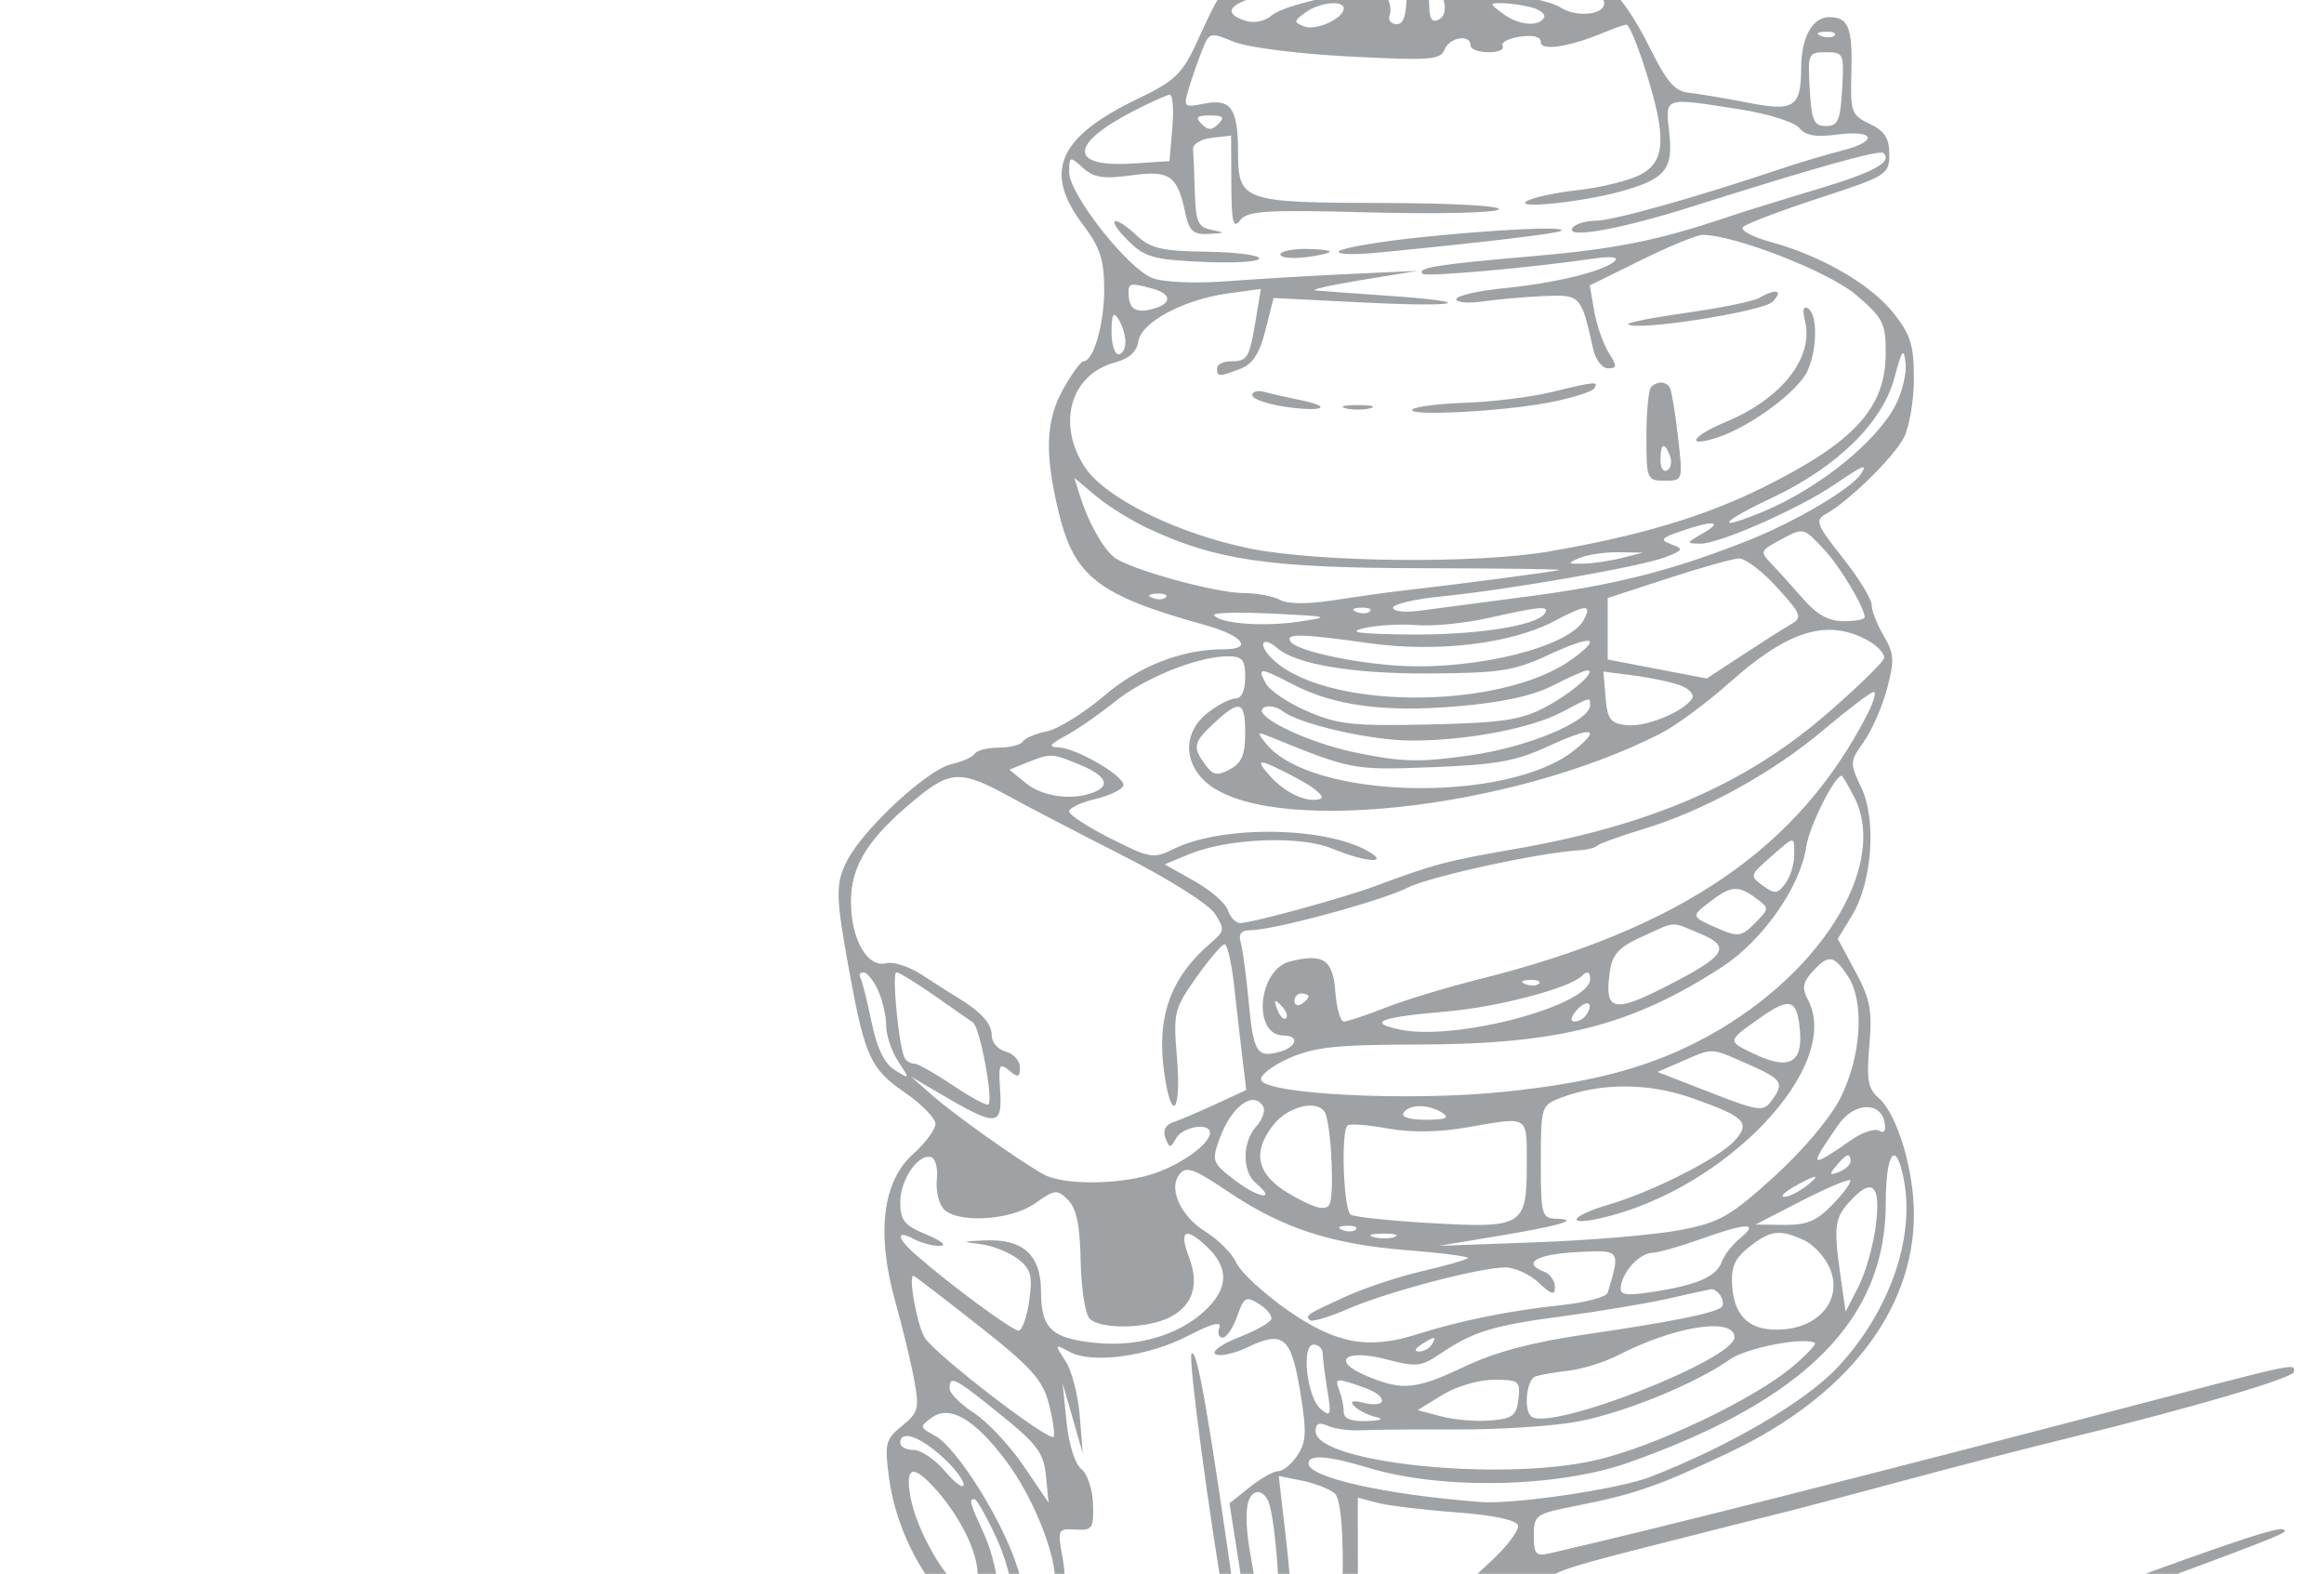 <svg width="223" height="151" viewBox="0 0 223 151" fill="none" xmlns="http://www.w3.org/2000/svg">
<g clip-path="url(#clip0_1_12034)">
<path fill-rule="evenodd" clip-rule="evenodd" d="M132.674 -23.501C129.5 -22.978 126.912 -20.79 126.912 -18.63C126.912 -17.601 126.304 -16.209 125.561 -15.539C123.849 -13.994 123.83 -11.537 125.517 -9.855C126.878 -8.497 130.878 -7.126 133.498 -7.119C134.929 -7.115 135.017 -6.84 135.017 -2.398C135.017 1.301 134.803 2.319 134.025 2.319C133.48 2.319 133.173 1.94 133.343 1.477C133.513 1.014 133.399 0.238 133.09 -0.246C132.634 -0.958 131.634 -0.975 127.862 -0.334C125.296 0.101 122.687 0.904 122.063 1.449C121.383 2.044 120.371 2.264 119.53 1.997C115.855 0.834 120.02 -0.827 128.263 -1.484C131.049 -1.706 133.455 -2.002 133.608 -2.142C133.762 -2.281 130.328 -2.329 125.975 -2.248C117.077 -2.082 117.963 -2.606 114.664 4.433C113.431 7.063 112.58 7.855 109.305 9.415C101.531 13.123 100.053 16.464 103.927 21.573C105.547 23.708 105.939 24.898 105.954 27.726C105.971 31.041 104.932 34.665 103.962 34.665C103.719 34.665 102.855 35.844 102.044 37.284C100.343 40.304 100.216 43.435 101.566 49.075C103.067 55.342 105.346 57.11 115.607 59.964C119.26 60.98 120.299 62.294 117.449 62.294C113.416 62.294 109.328 63.879 105.959 66.748C104.001 68.415 101.525 69.954 100.457 70.167C99.389 70.38 98.351 70.818 98.151 71.141C97.951 71.464 96.911 71.728 95.841 71.728C94.77 71.728 93.731 71.992 93.531 72.315C93.331 72.638 92.325 73.087 91.295 73.313C89.027 73.812 82.889 79.48 81.303 82.54C80.132 84.799 80.161 85.975 81.58 93.666C82.995 101.337 83.578 102.59 86.743 104.763C88.403 105.902 89.761 107.279 89.761 107.822C89.761 108.365 88.794 109.672 87.612 110.726C84.687 113.333 84.077 118.33 85.89 124.81C86.588 127.304 87.41 130.709 87.718 132.377C88.228 135.149 88.127 135.529 86.552 136.809C84.962 138.1 84.865 138.485 85.302 141.774C86.415 150.143 93.066 158.102 97.521 156.396C98.684 155.951 98.489 155.273 101.243 169.387C102.838 177.561 103.13 180.285 102.613 182.152C101.925 184.639 102.272 185.877 103.225 184.338C103.687 183.592 103.838 183.596 104.11 184.358C104.857 186.457 105.306 184.202 104.682 181.484C104.004 178.53 102.23 169.727 101.171 164.049C100.859 162.381 100.32 159.86 99.972 158.445C99.167 155.169 100.538 154.395 103.032 156.719C106.098 159.577 106.665 161.339 110.011 178.379C110.649 181.628 111.37 184.483 111.611 184.725C112.662 185.773 112.575 184.21 111.308 179.275C110.562 176.372 110.054 173.351 110.179 172.561C110.529 170.35 113.157 175.737 113.76 179.901C114.279 183.485 115.37 186.282 115.409 184.131C115.42 183.501 114.846 179.862 114.133 176.045C113.421 172.227 112.649 167.704 112.417 165.995L111.997 162.886L114.882 162.5C116.469 162.288 117.823 162.17 117.89 162.239C117.958 162.308 118.529 165.39 119.16 169.086C119.79 172.783 120.577 176.517 120.907 177.385C121.238 178.253 121.508 180.137 121.508 181.574C121.508 183.011 121.859 184.402 122.289 184.667C122.851 185.014 122.947 184.505 122.632 182.854L122.194 180.559L123.525 182.244C124.257 183.17 124.863 184.156 124.871 184.434C124.879 184.712 125.195 184.939 125.574 184.939C125.952 184.939 125.206 182.892 123.917 180.391C121.815 176.312 120.383 171.394 119.966 166.819C119.668 163.547 121.379 164.832 124.552 170.262C126.345 173.331 129.012 177.889 130.479 180.391C133.158 184.962 134.06 185.625 135.558 184.131C136.188 183.502 136.368 183.502 136.368 184.131C136.368 184.576 136.639 184.939 136.969 184.939C137.299 184.939 137.527 184.409 137.475 183.76C137.415 182.995 137.948 182.501 138.996 182.354C140.343 182.163 140.549 182.358 140.241 183.532C139.913 184.782 140.168 184.939 142.511 184.939C144.358 184.939 145.149 184.648 145.149 183.968C145.149 183.434 145.471 182.799 145.863 182.557C147.002 181.855 149.878 182.847 149.878 183.941C149.878 184.649 150.615 184.933 152.411 184.919C154.42 184.902 154.705 184.759 153.79 184.227C152.453 183.45 152.825 181.858 154.786 179.961C156.22 178.573 155.945 178.379 158.726 182.749C159.493 183.954 160.436 184.939 160.823 184.939C161.233 184.939 161.14 184.39 160.599 183.619C152.47 172.037 151.747 170.78 150.506 166.062C149.791 163.346 148.73 160.399 148.148 159.513C147.567 158.627 147.186 157.629 147.302 157.296C147.462 156.839 165.525 180.311 168.248 184.512C168.506 184.911 168.912 185.043 169.151 184.805C169.585 184.372 167.734 181.478 164.95 178.236C163.473 176.516 162.376 175.047 158.033 168.972C156.759 167.191 154.058 163.516 152.03 160.805C149.302 157.16 148.54 155.68 149.101 155.12C150.054 154.17 152.155 156.044 156.528 161.747C162.243 169.199 175.711 184.939 176.373 184.939C177.01 184.939 174.623 181.867 167.733 173.82C163.627 169.025 162.88 168.117 157.002 160.778C154.523 157.682 152.651 154.992 152.843 154.801C155.161 152.488 172.912 166.484 180.811 176.853C185.323 182.774 187.704 185.485 187.704 184.702C187.704 184.394 187.092 183.365 186.343 182.416C184.614 180.222 185.005 179.841 187.607 181.183C188.738 181.767 190.312 182.244 191.106 182.244C191.899 182.244 196.161 180.365 200.577 178.069C207.928 174.247 210.194 173.546 209.009 175.459C208.765 175.854 206.987 176.926 205.058 177.841C198.754 180.833 192.337 184.396 192.664 184.722C192.84 184.898 196.427 183.275 200.633 181.116C204.84 178.957 208.515 177.089 208.8 176.965C209.085 176.841 209.349 178.661 209.386 181.009C209.47 186.335 210.5 183.885 210.602 178.114C210.706 172.22 210.222 172.179 200.208 177.224C192.361 181.179 191.325 181.533 189.433 180.91C186.313 179.882 180.594 174.569 178.94 171.161C177.152 167.477 177.772 165.875 181.45 164.68C182.846 164.226 186.178 162.837 188.855 161.594C191.531 160.35 194.068 159.332 194.493 159.332C195.455 159.332 204.651 168.123 204.293 168.701C203.766 169.551 197.836 168.65 197.836 167.72C197.836 166.987 197.244 167.028 194.796 167.933C193.124 168.551 191.756 169.262 191.756 169.512C191.756 169.763 193.026 170.475 194.576 171.094C197.122 172.109 197.455 172.117 197.988 171.167C198.789 169.738 205.099 169.735 207.141 171.163C208.508 172.118 208.643 172.114 208.643 171.122C208.643 170.215 209.329 170.065 212.696 170.231C216.929 170.44 217.941 171.138 215.06 171.859C214.131 172.091 213.371 172.552 213.371 172.882C213.371 173.743 213.675 173.657 216.484 172.003C219.021 170.51 221.825 170.291 240.221 170.142C242.171 170.127 243.767 169.817 243.767 169.454C243.767 169.04 236.805 168.793 225.041 168.789L206.315 168.785L203.425 165.901L200.535 163.018L210.33 158.123C215.718 155.43 220.126 152.979 220.126 152.676C220.126 152.372 215.608 154.415 210.086 157.213L200.048 162.303L197.876 160.48C193.944 157.18 193.278 157.242 183.049 161.861C175.125 165.439 173.241 166.108 172.219 165.709C171.387 165.384 171.584 165.067 173.12 164.256C174.201 163.686 175.873 162.974 176.835 162.673C179.401 161.872 189.76 158.124 203.577 152.997C219.662 147.028 219.787 146.977 219.014 146.721C218.33 146.493 211.185 148.953 196.822 154.362C192.364 156.041 186.589 158.182 183.989 159.121C181.388 160.059 177.344 161.568 175.002 162.474L170.743 164.122L166.22 160.809C158.009 154.792 156.511 154.008 152.917 153.843C151.06 153.758 149.028 153.922 148.401 154.207C147.426 154.652 147.335 154.453 147.772 152.817C148.258 150.994 148.727 150.795 158.366 148.338C163.914 146.925 169.517 145.509 170.817 145.193C172.117 144.876 177.285 143.509 182.3 142.155C187.315 140.801 194.458 138.953 198.173 138.048C210.111 135.141 220.126 132.203 220.126 131.608C220.126 130.787 220.808 130.642 204.023 135.04C178.67 141.683 158.526 146.778 148.696 149.033C147.376 149.335 147.176 149.111 147.176 147.328C147.176 145.368 147.349 145.242 151.06 144.51C156.9 143.359 159.086 142.6 165.966 139.338C177.226 133.999 183.651 125.703 183.651 116.505C183.651 112.219 182.032 106.867 180.28 105.358C179.243 104.465 179.09 103.609 179.374 100.304C179.665 96.941 179.456 95.841 178.03 93.202L176.342 90.08L177.709 87.837C179.644 84.664 180.08 78.674 178.604 75.57C177.482 73.211 177.49 73.062 178.835 71.178C179.6 70.105 180.605 67.816 181.067 66.091C181.8 63.359 181.76 62.704 180.753 61.004C180.117 59.931 179.598 58.597 179.598 58.039C179.598 57.48 178.342 55.439 176.808 53.502C174.284 50.317 174.132 49.916 175.212 49.313C177.416 48.083 181.703 43.882 182.682 41.993C183.214 40.964 183.651 38.408 183.651 36.312C183.651 33.124 183.331 32.098 181.699 30.045C179.505 27.285 174.783 24.547 169.936 23.224C168.151 22.738 166.947 22.084 167.259 21.772C167.572 21.46 170.856 20.215 174.558 19.005C181.085 16.873 181.287 16.747 181.287 14.794C181.287 13.259 180.842 12.57 179.41 11.884C177.653 11.045 177.541 10.738 177.651 7.085C177.783 2.681 177.379 1.645 175.529 1.645C173.921 1.645 172.847 3.574 172.833 6.486C172.815 10.312 172.179 10.726 167.672 9.844C165.501 9.419 162.965 8.993 162.036 8.897C160.701 8.758 159.908 7.832 158.251 4.473C157.098 2.137 155.578 -0.165 154.873 -0.642C152.484 -2.259 139.07 -3.834 139.07 -2.497C139.07 -2.181 141.882 -1.751 145.318 -1.541C151.691 -1.152 153.93 -0.667 153.93 0.324C153.93 1.439 151.25 1.69 149.74 0.717C148.887 0.168 145.938 -0.499 143.188 -0.763C138.346 -1.23 138.198 -1.2 138.554 0.156C138.78 1.023 138.551 1.7 137.952 1.929C137.157 2.233 137.019 1.481 137.182 -2.239C137.37 -6.521 137.478 -6.789 139.07 -6.963C139.999 -7.064 142.036 -7.479 143.596 -7.883C146.063 -8.524 146.635 -9.046 147.986 -11.899L149.54 -15.178V-15.655C149.341 -15.992 149.617 -15.546 149.341 -15.992C149.364 -16.329 149.364 -15.992 149.341 -16.666C149.326 -17.128 149.155 -16.621 149.341 -17.729C149.544 -18.933 149.099 -19.024 147.007 -18.212C146.117 -17.866 145.825 -18.093 145.825 -19.127C145.825 -22.183 138.816 -24.514 132.674 -23.501ZM138.733 -20.593C138.503 -20.222 137.439 -19.919 136.368 -19.919C135.298 -19.919 134.234 -20.222 134.004 -20.593C133.752 -21.001 134.686 -21.267 136.368 -21.267C138.051 -21.267 138.985 -21.001 138.733 -20.593ZM131.302 -19.919C131.532 -19.548 131.398 -19.245 131.005 -19.245C130.611 -19.245 130.289 -19.548 130.289 -19.919C130.289 -20.29 130.423 -20.593 130.587 -20.593C130.751 -20.593 131.073 -20.29 131.302 -19.919ZM142.448 -19.919C142.448 -19.548 142.144 -19.245 141.772 -19.245C141.401 -19.245 141.097 -19.548 141.097 -19.919C141.097 -20.29 141.401 -20.593 141.772 -20.593C142.144 -20.593 142.448 -20.29 142.448 -19.919ZM144.034 -17.539C143.826 -16.995 143.386 -16.55 143.059 -16.55C142.731 -16.55 142.536 -15.901 142.625 -15.108C142.713 -14.314 142.406 -13.531 141.941 -13.367C140.68 -12.92 140.883 -16.545 142.2 -17.997C143.435 -19.358 144.621 -19.062 144.034 -17.539ZM130.83 -17.763C131.275 -17.318 131.64 -16.234 131.64 -15.355C131.64 -12.771 129.325 -13.698 129.065 -16.387C128.844 -18.665 129.451 -19.138 130.83 -17.763ZM138.901 -17.233C139.414 -17.227 139.746 -16.298 139.746 -14.865V-12.506H136.031C132.345 -12.506 132.316 -12.522 132.316 -14.55C132.316 -16.787 134.234 -18.095 136.706 -17.543C137.449 -17.378 138.437 -17.238 138.901 -17.233ZM130.466 -12.412C132.2 -11.486 140.082 -11.604 141.917 -12.584C142.638 -12.969 143.737 -13.072 144.358 -12.814C146.515 -11.918 141.679 -10.547 136.243 -10.515C130.829 -10.483 127.208 -11.349 127.924 -12.505C128.455 -13.361 128.706 -13.351 130.466 -12.412ZM134.342 -9C134.342 -8.354 133.24 -8.405 130.965 -9.153C129.504 -9.634 129.618 -9.698 131.809 -9.622C133.202 -9.574 134.342 -9.294 134.342 -9ZM139.07 -9.137C137.731 -8.273 134.82 -8.273 135.355 -9.137C135.585 -9.508 136.743 -9.806 137.928 -9.801C139.568 -9.793 139.841 -9.634 139.07 -9.137ZM128.938 0.809C128.938 1.766 126.295 2.973 125.155 2.537C124.113 2.138 124.122 2.028 125.258 1.2C126.594 0.225 128.938 -0.024 128.938 0.809ZM147 0.72C147.831 0.942 148.345 1.393 148.142 1.722C147.588 2.616 145.657 2.404 144.176 1.286C142.878 0.307 142.878 0.297 144.176 0.307C144.897 0.311 146.167 0.497 147 0.72ZM157.92 6.812C159.943 13.242 159.817 15.513 157.366 16.777C156.283 17.335 153.624 17.991 151.456 18.233C149.287 18.474 147.058 18.953 146.5 19.297C145.214 20.09 151.851 19.394 155.619 18.341C159.806 17.17 160.568 16.232 160.174 12.737C159.781 9.257 159.559 9.33 166.972 10.495C169.663 10.918 172.195 11.711 172.648 12.272C173.234 13 174.235 13.182 176.194 12.92C179.916 12.422 180.319 13.538 176.748 14.451C175.158 14.857 172.489 15.652 170.817 16.217C162.925 18.885 154.771 21.173 153.126 21.18C152.126 21.184 151.116 21.498 150.881 21.878C150.219 22.945 155.473 22.003 162.374 19.817C174.275 16.048 180.388 14.339 180.733 14.683C181.603 15.551 179.81 16.528 174.345 18.161C171.105 19.13 167.237 20.332 165.751 20.831C159.004 23.1 155.02 23.894 146.838 24.601C137.831 25.379 135.925 25.687 136.511 26.271C136.825 26.585 146.885 25.69 152.917 24.811C154.606 24.566 155.366 24.654 154.944 25.048C153.894 26.026 149.316 27.147 144.305 27.653C141.797 27.905 139.746 28.377 139.746 28.701C139.746 29.025 140.886 29.124 142.279 28.922C143.672 28.719 146.298 28.488 148.116 28.408C151.678 28.252 151.725 28.303 152.871 33.486C153.096 34.505 153.738 35.339 154.297 35.339C155.182 35.339 155.19 35.144 154.359 33.823C153.835 32.989 153.212 31.199 152.975 29.847L152.544 27.387L157.464 24.961C160.171 23.627 162.824 22.535 163.358 22.535C166.443 22.535 175.497 26.071 178.098 28.292C180.696 30.511 180.948 31.006 180.944 33.875C180.937 39.148 177.938 42.425 169.122 46.792C163.516 49.569 157.239 51.438 148.527 52.926C141.609 54.106 126.493 53.951 119.973 52.633C113.038 51.23 106.089 47.816 104.115 44.842C101.353 40.68 102.721 35.906 107.002 34.771C108.342 34.415 109.084 33.744 109.23 32.755C109.5 30.911 113.58 28.735 117.867 28.149L120.986 27.722L120.494 30.688C119.88 34.384 119.711 34.665 118.091 34.665C117.37 34.665 116.78 34.968 116.78 35.339C116.78 36.167 116.95 36.171 119.007 35.391C120.205 34.937 120.856 33.938 121.426 31.68L122.206 28.59L130.807 29.023C140.33 29.502 142.063 28.977 132.991 28.361C129.833 28.146 126.794 27.923 126.236 27.863C125.679 27.805 127.655 27.358 130.627 26.871L136.031 25.985L129.614 26.28C126.084 26.443 120.765 26.756 117.793 26.977C114.599 27.215 111.643 27.09 110.565 26.671C108.193 25.75 102.596 18.631 102.596 16.534C102.595 14.973 102.643 14.957 103.906 16.098C104.955 17.044 105.879 17.191 108.514 16.829C112.228 16.319 112.959 16.814 113.716 20.345C114.111 22.187 114.472 22.52 115.989 22.444C117.581 22.363 117.614 22.317 116.273 22.059C114.96 21.807 114.74 21.315 114.652 18.445C114.596 16.618 114.521 14.744 114.483 14.28C114.446 13.817 115.252 13.342 116.273 13.225L118.131 13.011L118.153 17.605C118.17 21.351 118.325 22.002 118.997 21.135C119.707 20.216 121.417 20.113 131.519 20.38C137.953 20.549 143.485 20.422 143.812 20.096C144.154 19.754 139.432 19.491 132.689 19.474C119.173 19.442 118.812 19.313 118.796 14.535C118.782 10.388 118.108 9.433 115.553 9.942C113.596 10.333 113.535 10.275 114.061 8.525C114.362 7.521 114.934 5.876 115.331 4.869C116.036 3.084 116.109 3.063 118.35 3.997C119.655 4.542 124.43 5.155 129.412 5.417C137.182 5.826 138.225 5.753 138.603 4.772C139.061 3.581 141.097 3.229 141.097 4.34C141.097 4.711 141.875 5.014 142.825 5.014C143.776 5.014 144.387 4.745 144.183 4.416C143.979 4.087 144.721 3.685 145.832 3.522C147.134 3.331 147.851 3.518 147.851 4.049C147.851 4.923 150.628 4.495 153.93 3.111C154.859 2.723 155.819 2.385 156.063 2.361C156.307 2.338 157.143 4.341 157.92 6.812ZM176.038 3.4C175.813 3.623 175.23 3.648 174.743 3.453C174.204 3.238 174.365 3.078 175.151 3.046C175.863 3.017 176.262 3.176 176.038 3.4ZM176.762 8.552C176.588 11.573 176.361 12.09 175.208 12.09C174.054 12.09 173.827 11.573 173.653 8.552C173.455 5.138 173.509 5.014 175.208 5.014C176.906 5.014 176.96 5.138 176.762 8.552ZM112.491 12.258L112.215 15.46L108.68 15.687C102.6 16.077 102.578 13.87 108.63 10.723C110.326 9.842 111.951 9.106 112.24 9.089C112.53 9.072 112.643 10.498 112.491 12.258ZM116.915 11.888C116.285 12.517 115.924 12.517 115.294 11.888C114.664 11.259 114.843 11.079 116.104 11.079C117.366 11.079 117.545 11.259 116.915 11.888ZM108.194 23.036C109.847 24.686 110.628 24.911 115.44 25.129C118.406 25.264 120.833 25.114 120.832 24.797C120.832 24.479 118.543 24.189 115.747 24.15C111.534 24.093 110.396 23.832 109.118 22.634C106.849 20.508 106.021 20.869 108.194 23.036ZM135.912 22.809C132.133 23.214 128.791 23.797 128.486 24.103C128.182 24.41 129.907 24.468 132.32 24.231C142.621 23.223 149.559 22.392 149.822 22.136C150.286 21.683 143.237 22.024 135.912 22.809ZM122.859 24.421C122.859 24.718 123.923 24.837 125.223 24.685C126.524 24.533 127.587 24.291 127.587 24.146C127.587 24.002 126.524 23.883 125.223 23.883C123.923 23.883 122.859 24.125 122.859 24.421ZM110.532 27.677C112.348 28.163 112.506 29.039 110.87 29.558C109.157 30.099 108.411 29.771 108.312 28.432C108.216 27.13 108.335 27.09 110.532 27.677ZM168.791 28.587C168.233 28.907 165.116 29.544 161.864 30.004C158.611 30.464 156.074 30.963 156.224 31.112C156.919 31.806 169.121 29.907 170.073 28.957C171.184 27.849 170.447 27.636 168.791 28.587ZM173.191 30.76C174.079 34.29 170.986 38.245 165.582 40.489C162.226 41.882 161.691 43.027 164.907 41.937C168.062 40.867 172.55 37.528 173.435 35.59C174.388 33.503 174.419 30.166 173.492 29.594C173.043 29.318 172.935 29.74 173.191 30.76ZM107.989 32.812C107.994 33.461 107.695 33.991 107.323 33.991C106.952 33.991 106.653 33.005 106.658 31.801C106.666 30.139 106.826 29.855 107.323 30.622C107.684 31.178 107.983 32.163 107.989 32.812ZM181.906 38.832C180.072 42.395 174.546 46.851 169.199 49.081C164.444 51.062 165.001 50.128 169.963 47.797C176.271 44.834 180.646 40.549 181.791 36.212C182.491 33.556 182.674 33.312 182.847 34.799C182.963 35.788 182.538 37.603 181.906 38.832ZM148.78 37.639C146.876 38.1 143.228 38.55 140.674 38.639C138.121 38.728 135.811 39.014 135.542 39.275C134.829 39.968 144.165 39.493 148.715 38.604C150.862 38.185 152.78 37.582 152.977 37.264C153.414 36.559 153.141 36.584 148.78 37.639ZM158.434 37.136C158.186 37.383 157.983 39.505 157.983 41.853C157.983 45.999 158.033 46.121 159.738 46.121C161.492 46.121 161.493 46.118 161.012 41.909C160.748 39.593 160.396 37.47 160.23 37.192C159.858 36.566 159.031 36.54 158.434 37.136ZM120.157 37.912C120.157 38.266 121.553 38.764 123.259 39.019C126.867 39.559 128.074 39.051 124.765 38.385C123.531 38.137 121.99 37.784 121.339 37.602C120.689 37.419 120.157 37.559 120.157 37.912ZM129.107 39.172C129.758 39.342 130.821 39.342 131.471 39.172C132.122 39.003 131.589 38.864 130.289 38.864C128.989 38.864 128.457 39.003 129.107 39.172ZM160.245 43.741C160.455 44.285 160.335 44.909 159.98 45.128C159.625 45.347 159.334 44.902 159.334 44.139C159.334 42.512 159.71 42.348 160.245 43.741ZM178.59 45.438C177.724 46.836 172.314 50.039 167.777 51.841C160.476 54.74 154.971 56.137 146.505 57.24C142.23 57.797 137.593 58.408 136.2 58.596C134.807 58.786 133.667 58.658 133.667 58.312C133.667 57.967 135.718 57.482 138.226 57.234C144.657 56.601 157.551 54.343 159.804 53.457C161.519 52.781 161.574 52.665 160.382 52.224C159.242 51.802 159.368 51.632 161.327 50.95C164.393 49.884 165.448 49.999 163.387 51.175C161.777 52.093 161.766 52.139 163.155 52.162C164.945 52.191 172.579 48.828 176.023 46.493C178.806 44.607 179.208 44.441 178.59 45.438ZM110.148 50.692C116.635 53.734 121.728 54.482 136.143 54.514C143.635 54.531 149.706 54.603 149.634 54.675C149.511 54.798 140.662 55.97 134.68 56.656C133.194 56.826 130.191 57.244 128.006 57.585C125.501 57.975 123.584 57.964 122.815 57.553C122.145 57.195 120.588 56.903 119.356 56.903C116.628 56.903 108.25 54.58 106.877 53.443C105.769 52.527 104.382 50.006 103.606 47.503L103.094 45.853L105.163 47.589C106.299 48.544 108.543 49.94 110.148 50.692ZM175.004 52.691C176.57 54.36 178.923 58.286 178.923 59.228C178.923 59.432 178.013 59.598 176.902 59.598C175.472 59.598 174.335 58.972 173.018 57.458C171.993 56.279 170.629 54.77 169.987 54.102C168.876 52.947 168.908 52.839 170.662 51.89C173.093 50.574 173.003 50.558 175.004 52.691ZM155.619 53.533C154.505 53.816 152.833 54.062 151.904 54.08C150.372 54.11 150.34 54.059 151.566 53.533C152.309 53.215 153.981 52.969 155.281 52.987L157.645 53.019L155.619 53.533ZM170.516 56.358C172.866 58.953 172.974 59.24 171.847 59.896C171.172 60.288 169.078 61.619 167.194 62.853L163.767 65.097L159.017 64.186L154.268 63.274V60.325V57.377L160.01 55.503C163.167 54.472 166.248 53.607 166.855 53.581C167.461 53.555 169.109 54.804 170.516 56.358ZM111.869 57.31C111.644 57.534 111.061 57.558 110.574 57.363C110.035 57.148 110.196 56.989 110.982 56.956C111.694 56.927 112.093 57.086 111.869 57.31ZM124.548 59.655C121.164 60.152 117 59.821 116.497 59.017C116.35 58.78 118.86 58.716 122.077 58.873C127.662 59.146 127.774 59.181 124.548 59.655ZM131.457 58.658C131.233 58.881 130.65 58.906 130.163 58.711C129.624 58.496 129.784 58.336 130.571 58.304C131.283 58.275 131.681 58.434 131.457 58.658ZM148.24 58.842C147.502 60.034 141.68 60.944 135.225 60.877C130.41 60.827 129.217 60.662 130.857 60.276C132.098 59.983 134.378 59.848 135.923 59.977C137.468 60.106 140.556 59.8 142.785 59.3C147.817 58.168 148.703 58.094 148.24 58.842ZM151.959 59.495C150.598 62.033 141.804 64.258 134.58 63.892C130.012 63.661 124.377 62.434 123.83 61.553C123.337 60.755 124.765 60.786 131.46 61.72C137.898 62.617 145.008 61.767 149.098 59.611C152.223 57.964 152.793 57.941 151.959 59.495ZM178.999 61.323C180.119 61.9 180.917 62.734 180.772 63.176C180.627 63.617 178.132 66.032 175.226 68.543C167.427 75.284 158.241 79.239 145.149 81.495C138.894 82.573 137.571 82.926 131.978 85.006C128.881 86.159 120.211 88.535 119.02 88.559C118.581 88.568 118.046 88.022 117.832 87.347C117.616 86.672 116.161 85.402 114.597 84.525L111.752 82.93L114.098 81.959C117.823 80.416 124.776 80.144 127.841 81.421C130.982 82.73 133.422 82.916 131.302 81.684C127.16 79.278 117.228 79.158 112.604 81.46C110.692 82.411 110.354 82.355 106.587 80.457C104.391 79.352 102.595 78.178 102.595 77.85C102.595 77.522 103.712 76.99 105.076 76.668C106.441 76.346 107.663 75.768 107.791 75.384C108.071 74.546 103.27 71.74 101.49 71.701C100.56 71.681 100.761 71.39 102.258 70.588C103.372 69.99 105.5 68.519 106.986 67.318C109.806 65.04 114.964 62.968 117.817 62.968C119.216 62.968 119.482 63.29 119.482 64.989C119.482 66.248 119.134 67.011 118.56 67.011C118.053 67.011 116.837 67.64 115.858 68.408C113.619 70.164 113.507 72.98 115.598 74.939C121.273 80.257 144.745 77.806 159.356 70.369C160.804 69.632 163.807 67.411 166.029 65.432C171.511 60.553 175.225 59.376 178.999 61.323ZM150.923 63.191C143.986 68.279 126.535 68.136 121.833 62.954C120.666 61.666 121.247 61.042 122.555 62.177C124.356 63.739 129.769 64.65 137.044 64.615C143.903 64.582 145.246 64.377 148.527 62.859C152.768 60.896 153.847 61.046 150.923 63.191ZM124.036 65.652C128.01 67.719 132.834 68.362 139.855 67.764C144.137 67.399 147.076 66.759 149.006 65.771C150.571 64.971 152.051 64.316 152.298 64.316C153.322 64.316 150.784 66.539 148.234 67.876C145.94 69.079 144.116 69.348 137.162 69.508C129.892 69.676 128.413 69.519 125.484 68.261C123.639 67.47 121.827 66.258 121.458 65.569C120.613 63.995 120.866 64.004 124.036 65.652ZM161.232 65.759C162.091 66.076 162.603 66.64 162.372 67.014C161.583 68.287 157.899 69.788 156.081 69.579C154.528 69.399 154.238 69.016 154.062 66.902L153.856 64.434L156.764 64.809C158.364 65.014 160.374 65.442 161.232 65.759ZM179.183 68.527C172.56 81.412 161.279 89.109 141.909 93.957C138.826 94.728 134.787 95.955 132.934 96.684C131.08 97.413 129.288 98.009 128.952 98.009C128.615 98.009 128.247 96.723 128.132 95.151C127.909 92.069 126.977 91.444 123.795 92.24C120.689 93.019 120.143 99.357 123.183 99.357C124.751 99.357 124.406 100.497 122.702 100.941C120.589 101.493 120.267 100.943 119.805 95.982C119.58 93.576 119.243 91.077 119.056 90.428C118.818 89.603 119.096 89.249 119.983 89.249C122.179 89.249 132.547 86.443 135.084 85.162C137.211 84.088 147.767 81.791 151.566 81.576C152.309 81.534 153.069 81.34 153.255 81.144C153.441 80.949 155.416 80.234 157.645 79.557C163.513 77.773 170.036 74.191 174.96 70.046C177.325 68.056 179.496 66.407 179.784 66.382C180.072 66.357 179.802 67.323 179.183 68.527ZM152.58 67.657C152.58 69.191 146.648 71.676 141.097 72.467C136.216 73.162 134.569 73.124 130.116 72.212C125.156 71.197 119.64 68.419 121.414 67.828C121.862 67.68 122.599 67.853 123.051 68.214C124.633 69.477 131.546 71.054 135.504 71.054C140.76 71.054 146.904 69.886 149.862 68.326C152.713 66.822 152.58 66.855 152.58 67.657ZM119.482 70.357C119.482 72.409 119.142 73.21 118.015 73.811C116.8 74.46 116.396 74.385 115.651 73.369C114.404 71.668 114.502 71.222 116.541 69.337C118.986 67.076 119.482 67.248 119.482 70.357ZM151.035 72.002C144.625 77.113 125.849 76.714 121.508 71.374C120.576 70.227 120.602 70.172 121.846 70.678C129.727 73.882 129.804 73.896 137.382 73.61C143.534 73.378 145.451 73.035 148.527 71.616C152.771 69.659 153.779 69.814 151.035 72.002ZM103.63 73.379C106.153 74.43 106.61 75.383 104.904 76.036C102.849 76.823 100.03 76.434 98.449 75.146L96.854 73.846L98.543 73.167C100.814 72.253 100.942 72.258 103.63 73.379ZM124.492 74.697C126.172 75.587 127.175 76.457 126.723 76.629C125.522 77.085 123.387 76.141 121.91 74.503C120.257 72.67 120.738 72.705 124.492 74.697ZM96.721 76.351C98.652 77.412 103.666 80.023 107.864 82.154C112.096 84.303 115.967 86.746 116.552 87.638C117.534 89.132 117.511 89.33 116.228 90.427C112.166 93.902 110.854 97.802 111.81 103.569C112.52 107.855 113.346 106.358 112.939 101.52C112.572 97.143 112.652 96.807 114.797 93.771C116.031 92.025 117.251 90.597 117.507 90.597C117.765 90.597 118.169 92.341 118.406 94.472C118.642 96.602 119.005 99.749 119.21 101.462L119.585 104.578L116.662 105.929C115.056 106.673 113.214 107.458 112.57 107.674C111.815 107.927 111.551 108.461 111.826 109.177C112.217 110.192 112.305 110.194 112.862 109.202C113.488 108.086 116.104 107.67 116.104 108.687C116.104 109.703 113.554 111.593 110.914 112.532C107.674 113.685 102.045 113.75 100.105 112.656C97.651 111.272 91.58 106.956 89.424 105.062L87.397 103.282L89.761 104.675C95.799 108.233 96.213 108.206 95.949 104.281C95.805 102.15 95.916 101.95 96.825 102.703C97.695 103.423 97.867 103.375 97.867 102.409C97.867 101.773 97.259 101.094 96.516 100.9C95.773 100.706 95.165 100.013 95.165 99.361C95.165 98.197 94.144 97.069 91.83 95.677C91.19 95.292 89.679 94.329 88.473 93.537C87.266 92.746 85.731 92.241 85.06 92.416C83.24 92.891 81.656 90.142 81.656 86.512C81.656 83.022 83.312 80.405 87.921 76.614C91.182 73.931 92.257 73.899 96.721 76.351ZM177.892 76.412C181.385 83.151 174.373 94.108 162.805 99.986C157.72 102.57 152.271 103.96 144.015 104.781C135.042 105.673 121.47 104.987 121.016 103.618C120.871 103.182 122.074 102.241 123.69 101.529C126.128 100.453 128.248 100.23 136.181 100.215C149.545 100.191 156.616 98.383 165.215 92.791C169.151 90.231 172.748 85.099 173.321 81.224C173.606 79.298 176.024 74.449 176.71 74.428C176.794 74.426 177.325 75.319 177.892 76.412ZM172.168 82.044C172.168 82.9 171.784 84.123 171.316 84.763C170.568 85.782 170.302 85.809 169.157 84.973C167.892 84.05 167.913 83.966 169.84 82.276C172.275 80.141 172.168 80.152 172.168 82.044ZM168.493 86.177C169.786 87.136 169.785 87.169 168.397 88.573C167.147 89.839 166.771 89.903 165.02 89.149C162.22 87.946 162.219 87.943 164.073 86.522C166.102 84.967 166.788 84.914 168.493 86.177ZM163.153 89.586C166.219 90.864 165.629 91.723 159.576 94.79C154.786 97.218 153.924 96.95 154.475 93.205C154.719 91.547 155.343 90.872 157.564 89.865C160.927 88.342 160.251 88.376 163.153 89.586ZM177.324 93.672C178.946 96.141 178.606 101.39 176.565 105.408C175.605 107.299 172.934 110.452 170.194 112.93C165.993 116.729 165.011 117.286 161.223 118.016C158.884 118.468 152.715 118.993 147.514 119.185L138.057 119.532L143.586 118.613C149.679 117.6 151.698 117.013 149.371 116.931C147.926 116.881 147.851 116.613 147.851 111.47C147.851 106.194 147.897 106.045 149.709 105.348C153.55 103.871 158.145 103.869 162.335 105.345C167.444 107.145 168.015 107.715 166.441 109.448C164.926 111.12 158.61 114.324 154.369 115.573C150.732 116.645 150.105 117.662 153.562 116.885C165.586 114.179 176.884 102.26 173.465 95.887C172.893 94.821 172.989 94.249 173.907 93.236C175.448 91.538 175.966 91.604 177.324 93.672ZM84.249 95.009C84.681 95.953 85.033 97.48 85.033 98.401C85.033 99.324 85.551 100.867 86.184 101.831C87.326 103.569 87.324 103.576 85.863 102.666C84.853 102.037 84.149 100.578 83.624 98.025C83.202 95.978 82.72 94.075 82.554 93.798C82.388 93.52 82.525 93.292 82.858 93.292C83.193 93.292 83.818 94.064 84.249 95.009ZM89.607 95.482C91.328 96.686 93.019 97.867 93.364 98.104C94.024 98.557 95.329 105.483 94.846 105.964C94.692 106.118 93.166 105.301 91.455 104.148C89.743 102.995 88.072 102.053 87.741 102.053C87.41 102.053 86.999 101.825 86.829 101.547C86.267 100.63 85.543 93.292 86.016 93.292C86.27 93.292 87.886 94.278 89.607 95.482ZM152.58 93.938C152.58 96.482 139.711 99.903 134.345 98.784C131.063 98.1 132.395 97.586 138.859 97.042C143.626 96.641 150.609 94.808 151.764 93.656C152.305 93.117 152.58 93.212 152.58 93.938ZM147.668 94.373C147.444 94.597 146.861 94.621 146.374 94.426C145.835 94.211 145.995 94.052 146.782 94.019C147.494 93.99 147.892 94.149 147.668 94.373ZM125.561 95.611C125.561 95.775 125.257 96.096 124.886 96.325C124.514 96.554 124.21 96.42 124.21 96.028C124.21 95.635 124.514 95.314 124.886 95.314C125.257 95.314 125.561 95.447 125.561 95.611ZM123.404 97.69C123.196 97.897 122.819 97.523 122.565 96.859C122.199 95.899 122.276 95.821 122.943 96.482C123.405 96.939 123.612 97.483 123.404 97.69ZM152.269 97.29C152.025 97.686 151.501 98.009 151.106 98.009C150.658 98.009 150.709 97.623 151.242 96.982C152.169 95.868 152.996 96.117 152.269 97.29ZM172.716 98.909C172.979 102.022 171.636 102.692 168.308 101.108C165.705 99.87 165.699 99.901 168.928 97.627C171.775 95.621 172.457 95.852 172.716 98.909ZM167.692 102.084C171.059 103.57 171.263 103.888 169.973 105.63C169.191 106.685 168.755 106.624 164.089 104.808L159.048 102.846L161.387 101.831C164.429 100.509 164.091 100.495 167.692 102.084ZM121.197 106.138C121.441 106.533 121.155 107.39 120.561 108.045C119.195 109.551 119.168 112.41 120.511 113.522C122.562 115.219 120.81 114.998 118.543 113.273C116.326 111.587 116.253 111.399 117.004 109.305C118.127 106.176 120.234 104.584 121.197 106.138ZM127.22 106.938C127.793 108.754 128.029 114.816 127.557 115.579C127.192 116.17 126.27 115.953 124.114 114.769C120.621 112.852 120.015 110.684 122.201 107.912C123.701 106.01 126.741 105.419 127.22 106.938ZM138.395 106.77C139.147 107.255 138.745 107.425 136.835 107.434C135.29 107.44 134.429 107.175 134.68 106.77C135.207 105.918 137.074 105.918 138.395 106.77ZM180.838 107.692C180.988 108.478 180.799 108.779 180.334 108.491C179.924 108.239 178.755 108.608 177.736 109.312C173.571 112.189 173.492 112.105 176.404 107.912C177.896 105.764 180.445 105.637 180.838 107.692ZM140.754 108.168C146.798 107.118 146.5 106.933 146.5 111.742C146.5 117.633 146.148 117.85 137.357 117.353C133.466 117.133 129.98 116.767 129.61 116.539C128.925 116.116 128.648 108.632 129.294 107.988C129.489 107.793 131.209 107.917 133.117 108.263C135.395 108.676 138.017 108.643 140.754 108.168ZM89.896 113.132C89.784 114.144 90.049 115.401 90.485 115.925C91.727 117.418 96.962 117.133 99.34 115.443C101.223 114.106 101.435 114.084 102.484 115.13C103.299 115.943 103.632 117.556 103.696 120.998C103.744 123.609 104.132 126.093 104.558 126.518C105.633 127.591 110.187 127.487 112.334 126.342C114.477 125.198 115.085 123.227 114.096 120.633C113.113 118.05 113.728 117.662 115.769 119.576C117.959 121.629 117.905 123.62 115.598 125.768C113.117 128.078 109.235 129.233 105.241 128.85C100.915 128.436 99.893 127.492 99.893 123.909C99.893 120.414 98.166 118.842 94.508 119.007C92.254 119.109 92.235 119.129 94.152 119.378C95.266 119.522 96.848 120.156 97.666 120.786C98.926 121.756 99.094 122.372 98.76 124.796C98.543 126.371 98.078 127.66 97.727 127.66C97.119 127.66 91.134 123.243 87.904 120.411C86.04 118.776 85.922 117.932 87.691 118.876C88.409 119.259 89.549 119.558 90.224 119.538C90.9 119.519 90.313 119.033 88.917 118.456C86.77 117.567 86.384 117.094 86.384 115.343C86.384 113.157 88.156 110.606 89.374 111.036C89.773 111.176 90.007 112.12 89.896 113.132ZM177.572 111.415C177.572 111.746 177.072 112.207 176.463 112.441C175.536 112.796 175.494 112.697 176.208 111.839C177.181 110.67 177.572 110.548 177.572 111.415ZM182.694 113.233C183.754 118.871 181.268 125.891 176.341 131.17C173.262 134.469 165.966 138.738 158.321 141.713C155.385 142.856 145.264 144.353 142.11 144.111C132.932 143.408 125.561 141.759 125.561 140.41C125.561 139.519 127.432 139.655 131.302 140.827C138.359 142.962 149.462 142.736 156.295 140.317C173.279 134.302 180.949 126.565 180.949 115.445C180.949 110.497 181.943 109.238 182.694 113.233ZM118.053 114.467C123.067 117.833 127.854 119.387 134.902 119.938C138.335 120.205 141.012 120.556 140.851 120.717C140.69 120.877 138.712 121.439 136.456 121.964C134.199 122.489 130.901 123.583 129.125 124.395C125.342 126.126 125.226 126.203 125.691 126.666C125.886 126.861 127.532 126.372 129.349 125.58C133.086 123.952 141.948 121.615 144.431 121.603C145.335 121.598 146.779 122.254 147.639 123.06C148.884 124.227 149.202 124.311 149.202 123.469C149.202 122.888 148.746 122.239 148.189 122.025C146.019 121.195 147.357 120.356 151.2 120.139C155.531 119.893 155.513 119.871 154.269 124.028C154.146 124.44 152.12 124.979 149.766 125.225C144.941 125.731 140.023 126.724 136.031 128C131.294 129.514 128.172 128.938 123.543 125.699C121.254 124.097 119.048 122.056 118.64 121.163C118.232 120.271 116.887 118.916 115.65 118.154C113.43 116.785 112.182 114.259 113.041 112.873C113.719 111.779 114.347 111.979 118.053 114.467ZM173.221 113.867C172.5 114.411 171.588 114.845 171.195 114.833C170.801 114.819 171.239 114.375 172.168 113.845C174.356 112.597 174.889 112.608 173.221 113.867ZM175.876 115.537C174.333 117.145 173.386 117.545 171.197 117.519L168.453 117.486L172.843 115.228C175.258 113.985 177.364 113.093 177.522 113.246C177.681 113.398 176.94 114.429 175.876 115.537ZM179.974 117.741C179.726 119.604 178.978 122.19 178.31 123.489L177.095 125.85L176.625 122.543C175.917 117.583 176.018 116.843 177.634 115.126C179.733 112.898 180.504 113.759 179.974 117.741ZM130.106 117.959C129.882 118.183 129.299 118.207 128.812 118.012C128.273 117.797 128.433 117.637 129.22 117.605C129.932 117.576 130.33 117.735 130.106 117.959ZM167.031 118.746C166.249 119.387 165.421 120.445 165.191 121.1C164.7 122.496 162.757 123.325 158.478 123.965C155.936 124.346 155.407 124.247 155.529 123.417C155.75 121.917 157.319 120.255 158.572 120.193C159.177 120.164 161.192 119.595 163.049 118.93C167.576 117.308 168.859 117.249 167.031 118.746ZM133.848 118.668C133.391 118.852 132.479 118.864 131.822 118.693C131.165 118.521 131.539 118.371 132.653 118.357C133.768 118.344 134.306 118.483 133.848 118.668ZM173.103 118.987C174.025 119.406 175.148 120.638 175.599 121.725C176.774 124.554 174.737 127.237 171.191 127.536C168.023 127.803 166.42 126.459 166.211 123.363C166.089 121.55 166.445 120.739 167.852 119.635C169.904 118.025 170.756 117.92 173.103 118.987ZM93.989 127.258C98.859 131.092 100.022 132.375 100.61 134.552C101.002 136.005 101.227 137.482 101.11 137.834C100.88 138.521 89.875 130.084 88.748 128.358C87.989 127.195 87.088 122.135 87.691 122.422C87.905 122.523 90.739 124.7 93.989 127.258ZM165.103 124.336C165.348 124.731 165.39 125.212 165.196 125.405C164.63 125.97 160.204 126.861 152.242 128.013C147.124 128.754 143.511 129.705 140.633 131.07C135.865 133.33 134.599 133.458 131.161 132.025C127.614 130.546 129.081 129.364 133.124 130.443C135.852 131.171 136.384 131.116 138.13 129.932C141.33 127.759 143.214 127.177 149.915 126.291C153.424 125.828 157.966 125.07 160.01 124.607C162.053 124.144 163.935 123.733 164.191 123.691C164.448 123.65 164.859 123.94 165.103 124.336ZM121.986 126.568C121.874 126.9 120.458 127.69 118.837 128.322C117.217 128.954 116.223 129.675 116.627 129.924C117.032 130.173 118.42 129.875 119.711 129.26C123.14 127.629 123.884 128.252 124.752 133.477C125.393 137.329 125.354 138.321 124.51 139.605C123.956 140.448 123.131 141.139 122.675 141.141C122.219 141.143 120.975 141.84 119.91 142.69L117.974 144.235L119.117 151.508C119.745 155.508 120.1 158.941 119.904 159.136C119.524 159.515 119.127 157.941 118.511 153.604C115.917 135.344 114.862 129.349 114.335 129.875C113.988 130.221 116.028 145.521 117.704 155.14C118.675 160.712 118.544 160.967 114.333 161.659C110.665 162.262 107.079 160.771 105.673 158.057C105.087 156.927 103.975 155.664 103.2 155.251C102.308 154.775 101.91 154.05 102.114 153.271C102.291 152.595 102.214 150.827 101.941 149.341C101.464 146.737 101.509 146.643 103.202 146.752C104.818 146.857 104.953 146.66 104.88 144.309C104.836 142.89 104.337 141.391 103.758 140.94C103.152 140.467 102.559 138.575 102.34 136.42L101.963 132.714L102.932 136.083L103.9 139.453L103.607 135.83C103.446 133.837 102.827 131.465 102.231 130.558C101.171 128.944 101.18 128.926 102.646 129.708C104.834 130.877 110.173 130.147 114.028 128.15C116.288 126.981 117.252 126.731 117.004 127.377C116.801 127.903 116.942 128.334 117.317 128.334C117.692 128.334 118.32 127.414 118.713 126.289C119.359 124.441 119.559 124.328 120.807 125.105C121.566 125.578 122.097 126.237 121.986 126.568ZM166.426 128.311C166.426 130.409 149.195 137.191 147.007 135.953C146.167 135.478 146.438 132.355 147.345 132.056C147.809 131.903 149.262 131.652 150.573 131.498C151.884 131.344 153.986 130.686 155.245 130.037C160.716 127.214 166.426 126.332 166.426 128.311ZM137.382 129.008C137.152 129.378 136.602 129.677 136.16 129.671C135.676 129.665 135.76 129.4 136.368 129.008C137.666 128.171 137.9 128.171 137.382 129.008ZM172.125 131.023C168.389 134.22 158.746 138.815 153.058 140.11C143.934 142.187 126.236 140.338 126.236 137.308C126.236 136.573 126.576 136.428 127.419 136.805C128.069 137.096 129.512 137.286 130.627 137.226C131.741 137.166 135.886 137.131 139.837 137.149C143.788 137.167 148.94 136.834 151.285 136.41C155.701 135.611 162.693 132.768 165.975 130.436C167.552 129.316 173.147 128.233 174.152 128.853C174.315 128.954 173.403 129.93 172.125 131.023ZM126.919 129.85C126.923 130.314 127.126 131.905 127.369 133.388C127.762 135.78 127.693 135.986 126.755 135.215C125.405 134.106 124.825 129.008 126.05 129.008C126.524 129.008 126.915 129.387 126.919 129.85ZM95.989 135.707C99.533 138.568 100.149 139.397 100.365 141.603L100.617 144.17L98.204 140.622C96.877 138.671 94.742 136.397 93.46 135.568C92.178 134.74 91.125 133.683 91.121 133.219C91.108 131.907 91.581 132.149 95.989 135.707ZM130.863 133.116C133.233 133.941 133.177 135.153 130.795 134.581C129.755 134.331 129.489 134.436 129.951 134.916C130.323 135.3 131.235 135.761 131.978 135.94C132.853 136.149 132.555 136.292 131.134 136.342C129.652 136.395 128.938 136.11 128.938 135.465C128.938 134.939 128.754 134.029 128.528 133.443C128.041 132.176 128.124 132.164 130.863 133.116ZM145.701 134.23C145.516 135.829 145.148 136.112 143.022 136.288C141.665 136.401 139.538 136.224 138.293 135.894L136.031 135.295L138.395 133.839C139.732 133.015 141.878 132.381 143.336 132.38C145.751 132.377 145.901 132.495 145.701 134.23ZM96.591 140.235C99.052 143.526 101.244 148.889 101.244 151.62C101.244 152.934 99.482 155.226 98.998 154.543C98.894 154.397 98.293 152.579 97.66 150.503C96.297 146.029 91.83 138.873 89.686 137.728C88.242 136.957 88.228 136.872 89.391 136.023C91.139 134.748 93.536 136.15 96.591 140.235ZM90.315 139.681C91.497 140.734 92.463 141.97 92.463 142.429C92.463 142.887 91.676 142.33 90.715 141.189C89.753 140.049 88.385 139.116 87.675 139.116C86.965 139.116 86.384 138.813 86.384 138.442C86.384 137.197 88.15 137.753 90.315 139.681ZM89.573 142.654C92.062 145.354 93.809 148.835 93.811 151.101C93.814 153.094 93.682 153.244 92.484 152.605C90.721 151.663 87.951 146.819 87.372 143.664C86.841 140.767 87.538 140.447 89.573 142.654ZM128.068 143.277C129.34 144.331 128.965 158.697 127.581 161.847C126.767 163.702 126.761 164.501 127.545 167.238C128.05 169.005 128.601 171.512 128.769 172.81L129.073 175.168L127.317 172.847C126.351 171.57 125.561 170.309 125.561 170.043C125.561 168.69 121.791 164.049 120.692 164.049C118.29 164.049 118.54 162.063 121.236 159.738C124.161 157.215 124.361 155.931 123.279 146.597L122.702 141.611L124.911 142.053C126.126 142.294 127.547 142.846 128.068 143.277ZM121.726 144.101C122.409 145.877 123.026 154.535 122.592 156.259C121.986 158.67 120.833 158.416 120.833 155.872C120.833 154.71 120.483 151.864 120.055 149.548C119.287 145.387 119.525 143.159 120.74 143.159C121.083 143.159 121.526 143.583 121.726 144.101ZM95.527 147.371C97.233 151.027 97.698 154.897 96.516 155.626C96.107 155.878 95.835 154.899 95.826 153.139C95.818 151.541 95.21 148.913 94.475 147.297C93.029 144.119 92.95 143.833 93.508 143.833C93.71 143.833 94.619 145.425 95.527 147.371ZM139.692 145.097C143.244 145.36 145.482 145.827 145.652 146.341C145.802 146.794 144.615 148.371 143.014 149.845L140.104 152.527L142.964 152.983L145.825 153.44L145.815 158.239C145.803 164.592 145.405 165.803 142.797 167.411C139.038 169.729 132.984 168.903 130.806 165.773C130.533 165.381 130.305 160.251 130.299 154.374L130.289 143.687L132.147 144.181C133.168 144.454 136.564 144.865 139.692 145.097ZM148.479 164.515C148.505 165.698 148.223 166.853 147.851 167.082C147.48 167.311 147.176 168.299 147.176 169.278C147.176 170.662 146.995 170.878 146.365 170.249C145.227 169.113 143.709 169.237 140.159 170.756C138.468 171.479 136.926 171.816 136.732 171.504C136.539 171.192 135.542 170.729 134.517 170.473C129.958 169.338 126.497 164.527 128.137 161.603C128.653 160.681 128.877 161.017 129.263 163.297C130.049 167.944 134.195 170.481 139.604 169.624C144.177 168.899 147.117 165.786 147.223 161.556C147.265 159.894 147.34 159.83 147.851 161.017C148.171 161.758 148.453 163.332 148.479 164.515ZM109.908 162.615C111.294 163.491 111.724 168.313 110.507 169.321C109.659 170.022 109.377 169.812 108.748 168.014C107.894 165.569 107.75 162.022 108.506 162.038C108.784 162.044 109.415 162.303 109.908 162.615ZM177.267 167.993C177.235 170.549 177.21 170.574 175.735 169.51C173.918 168.2 173.795 167.044 175.376 166.125C177.179 165.078 177.302 165.2 177.267 167.993ZM150.413 169.787C151.412 173.512 151.427 174.157 150.519 174.157C149.46 174.157 147.865 169.869 148.303 168.199C148.887 165.972 149.518 166.447 150.413 169.787ZM136.95 173.729C137.649 174.891 138.426 176.706 138.675 177.761C139.36 180.657 137.684 179.736 135.892 176.231C135.072 174.629 133.921 172.789 133.334 172.142C132.343 171.049 132.388 170.989 133.973 171.291C134.945 171.476 136.225 172.525 136.95 173.729ZM144.015 175.019C143.801 176.954 143.436 178.744 143.205 178.995C142.459 179.809 139.746 177.023 139.348 175.035C139.01 173.351 139.247 172.969 141.211 172.028C142.448 171.435 143.674 171.074 143.934 171.225C144.193 171.376 144.23 173.083 144.015 175.019ZM132.914 173.202C133.669 174.159 134.486 175.599 134.73 176.403C134.974 177.207 135.777 178.523 136.517 179.33C138.222 181.19 137.572 182.27 134.879 182.053C132.061 181.824 130.187 179.193 129.771 174.881C129.503 172.097 129.637 171.462 130.492 171.462C131.069 171.462 132.16 172.245 132.914 173.202ZM146.685 176.221C146.021 178.752 145.149 178.265 145.171 175.376C145.19 172.781 145.29 172.601 146.113 173.683C146.619 174.349 146.877 175.491 146.685 176.221ZM153.981 177.038C153.897 177.844 152.971 177.688 152.681 176.819C152.532 176.374 152.775 176.132 153.221 176.28C153.667 176.428 154.009 176.769 153.981 177.038ZM216.073 182.322C213.287 183.744 211.311 184.916 211.683 184.925C212.865 184.956 222.152 180.676 222.152 180.1C222.152 179.292 221.646 179.476 216.073 182.322ZM199.862 183.963L198.173 184.96L200.148 184.781C201.233 184.683 202.246 184.224 202.399 183.76C202.76 182.663 201.953 182.728 199.862 183.963Z" fill="#9FA2A4"/>
</g>
<defs>
<clipPath id="clip0_1_12034">
<rect width="223" height="151" fill="white" transform="matrix(-1 0 0 1 223 0)"/>
</clipPath>
</defs>
</svg>
